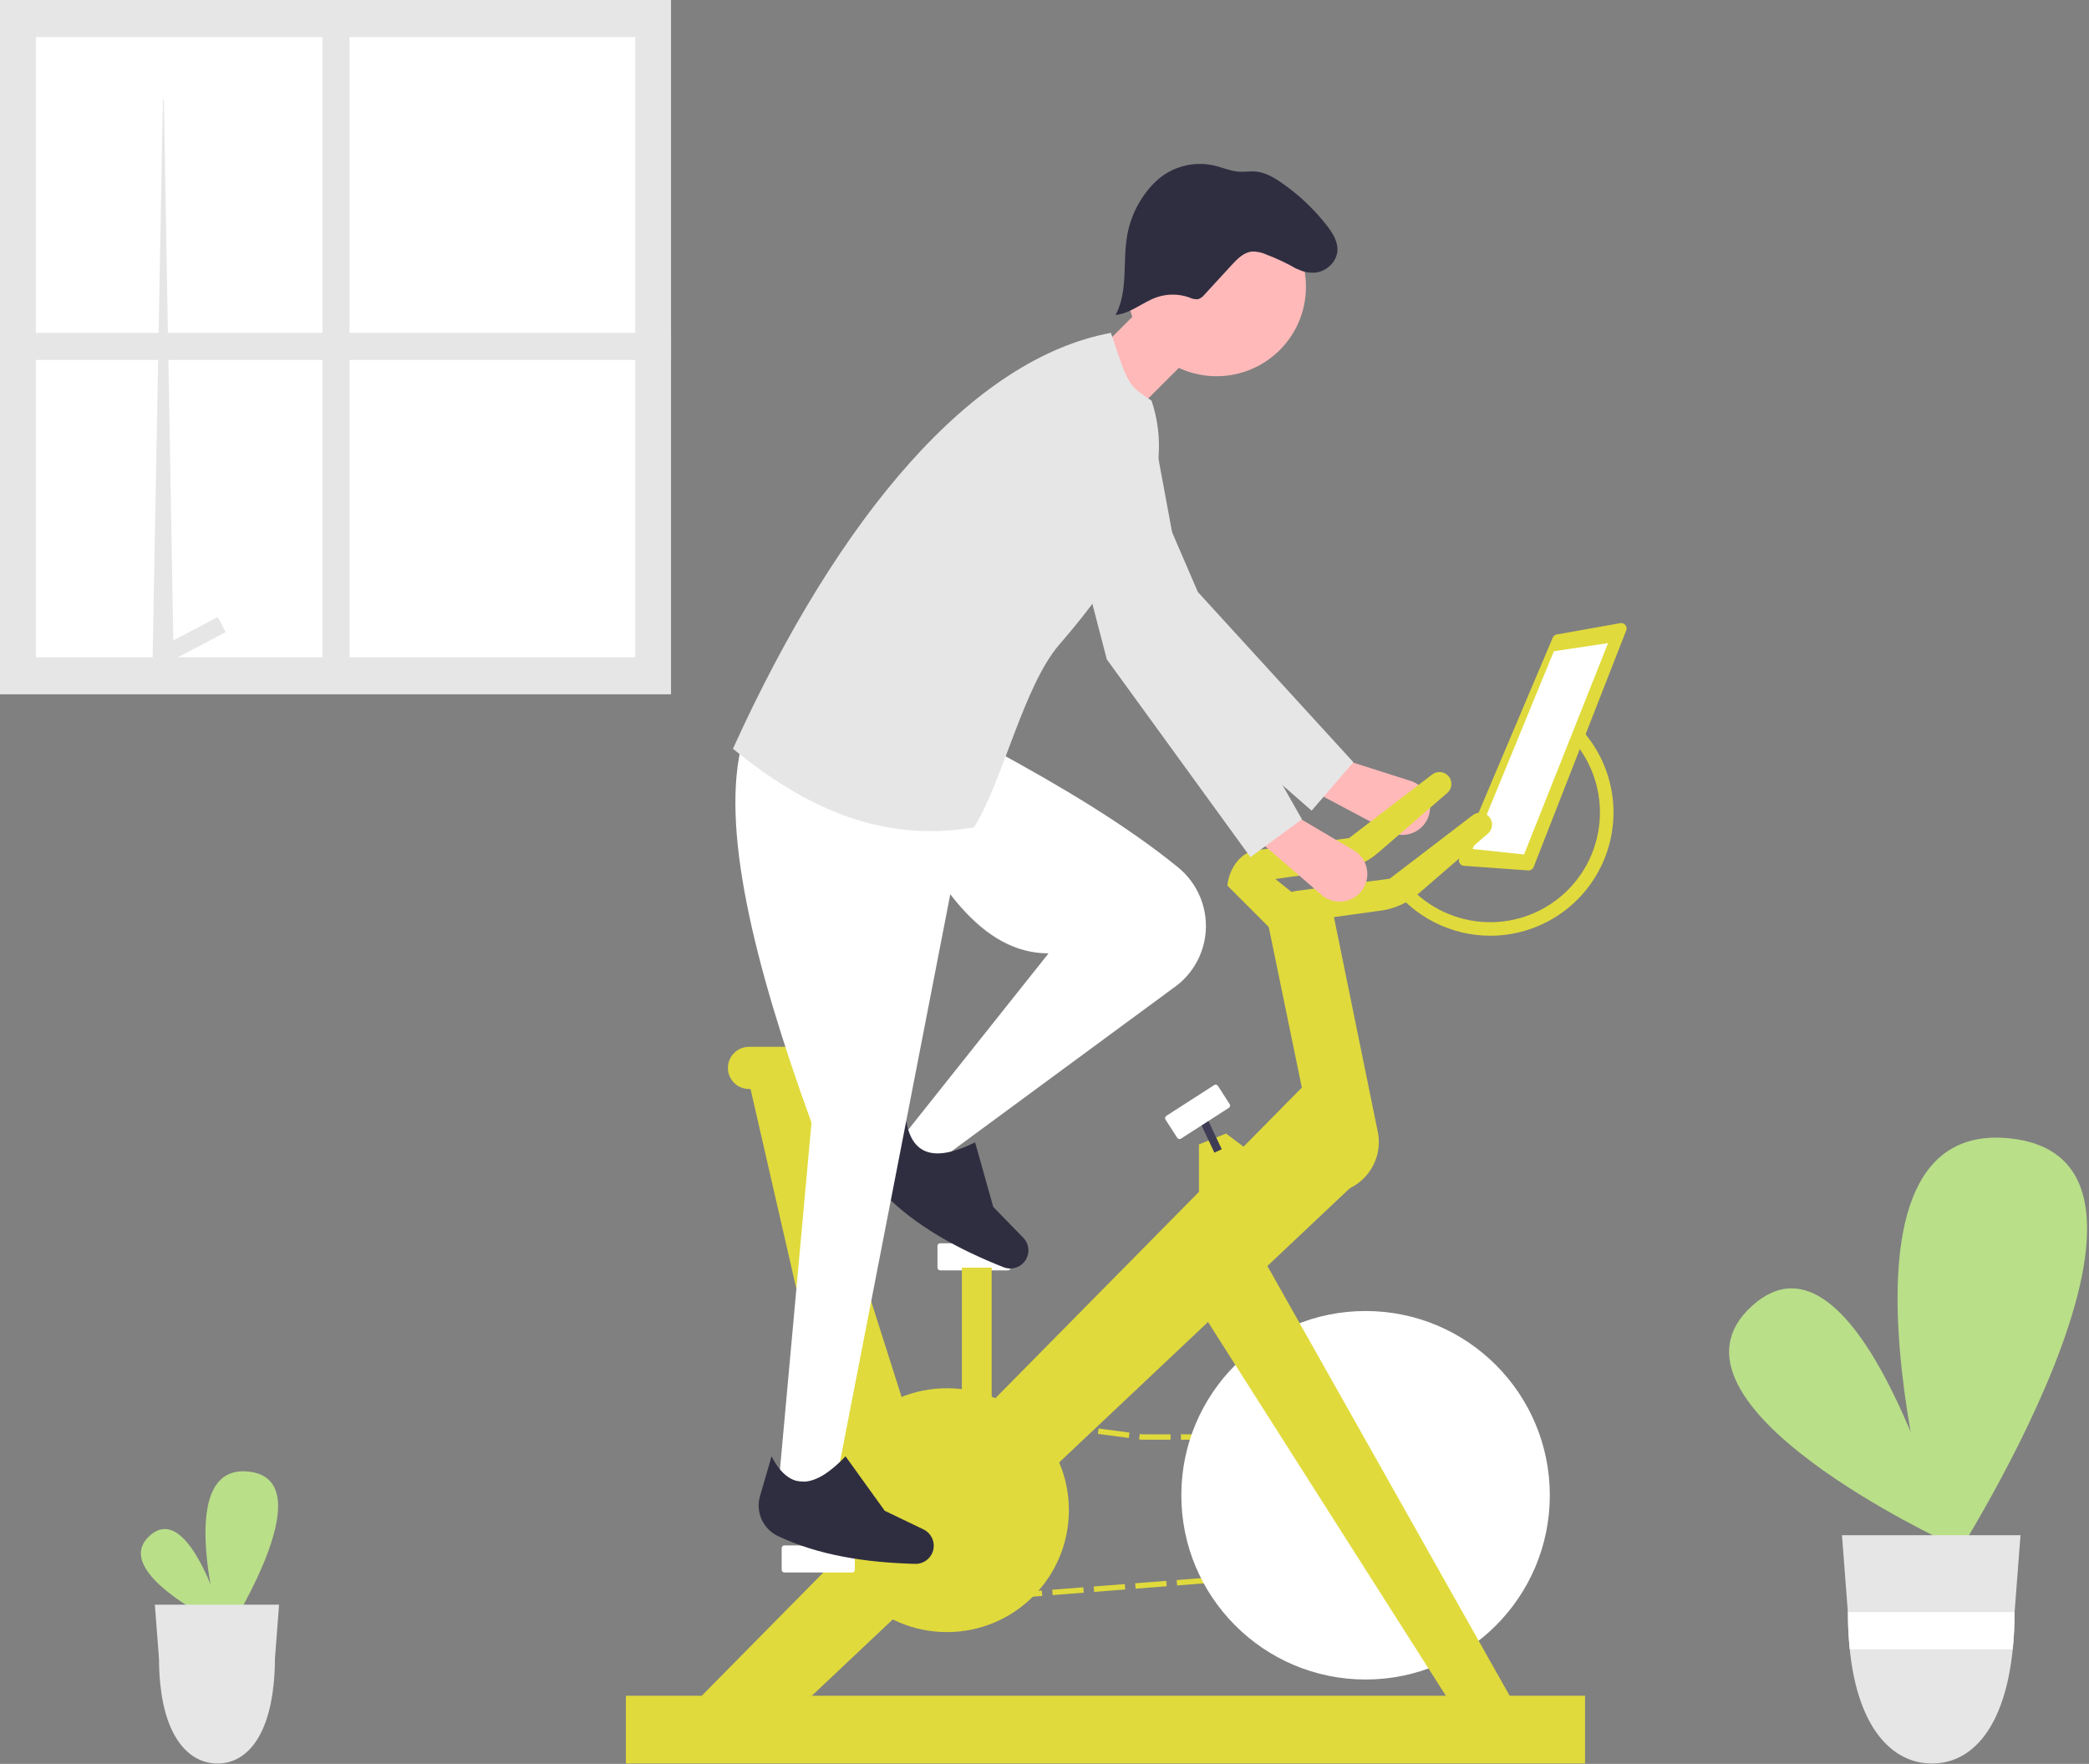 <svg width="771" height="651" viewBox="0 0 771 651" fill="none" xmlns="http://www.w3.org/2000/svg">
<rect x="0" y="0" width="771" height="651" fill="#808080" stroke="none"/>
<g clip-path="url(#clip0)">
<path d="M719.421 569.573C719.421 569.573 607.115 517.873 646.568 482.021C686.021 446.169 719.421 569.573 719.421 569.573Z" fill="#B9DF89"/>
<path d="M717.466 581.637C717.466 581.637 665.846 412.031 741.859 420.142C817.871 428.253 717.466 581.637 717.466 581.637Z" fill="#B9DF89"/>
<path d="M83.14 600.377C83.14 600.377 40.1 580.563 55.22 566.823C70.34 553.083 83.14 600.377 83.14 600.377Z" fill="#B9DF89"/>
<path d="M82.391 605C82.391 605 62.608 539.999 91.739 543.108C120.871 546.217 82.391 605 82.391 605Z" fill="#B9DF89"/>
<path d="M679.83 566.595L681.996 594.967L682.031 595.457C682.029 599.887 682.252 604.315 682.701 608.723C685.642 637.662 698.28 650.85 713.05 650.85C727.821 650.85 739.909 637.662 742.849 608.723C743.298 604.315 743.522 599.887 743.52 595.457L743.537 595.061L743.545 594.967L745.721 566.595H679.83Z" fill="#E6E6E6"/>
<path d="M743.545 594.967L743.537 595.061L743.52 595.457C743.522 599.887 743.298 604.315 742.849 608.723H682.701C682.252 604.315 682.029 599.887 682.031 595.457L681.996 594.967H743.545Z" fill="white"/>
<path d="M57.155 592.228L58.662 611.968L58.686 612.309C58.685 615.391 58.84 618.472 59.153 621.539C61.199 641.674 69.992 650.85 80.269 650.85C90.546 650.85 98.956 641.674 101.002 621.539C101.314 618.472 101.47 615.391 101.469 612.309L101.481 612.034L101.487 611.968L103 592.228L57.155 592.228Z" fill="#E6E6E6"/>
<path d="M523.404 306.326C524.97 305.243 526.202 303.744 526.96 301.997C527.717 300.25 527.97 298.326 527.689 296.442C527.408 294.559 526.606 292.792 525.372 291.342C524.138 289.892 522.522 288.816 520.708 288.238L497.328 280.781L484.48 291.914L512.842 306.946C514.49 307.819 516.347 308.224 518.21 308.114C520.072 308.005 521.869 307.386 523.404 306.326V306.326Z" fill="#FFB9B9"/>
<path d="M484.086 299.184L499.5 281.311L442.105 218.495L415.679 157.228C413.938 153.191 410.838 149.891 406.918 147.901C402.997 145.91 398.504 145.356 394.218 146.333V146.333C391.414 146.972 388.794 148.245 386.56 150.054C384.325 151.863 382.534 154.16 381.325 156.769C380.116 159.378 379.521 162.229 379.586 165.103C379.651 167.978 380.373 170.8 381.698 173.351L416.189 239.787L484.086 299.184Z" fill="#E6E6E6"/>
<path d="M520.909 535.935L517.955 531.35H512.5V529.35H519.045L522.591 534.851L520.909 535.935Z" fill="#3F3D56"/>
<path d="M508.668 531.35H497.171V529.35H508.668V531.35ZM493.338 531.35H481.841V529.35H493.338V531.35ZM478.009 531.35H466.512V529.35H478.009L478.009 531.35ZM462.679 531.35H451.182V529.35H462.679V531.35ZM447.35 531.35H435.853V529.35H447.35V531.35ZM432.02 531.35L421.368 531.341L420.399 531.212L420.663 529.23L421.566 529.35H432.02V531.35ZM416.601 530.707L405.203 529.194L405.467 527.211L416.864 528.725L416.601 530.707ZM401.404 528.689L390.007 527.174L390.271 525.192L401.668 526.706L401.404 528.689ZM386.208 526.669L374.811 525.156L375.075 523.173L386.472 524.687L386.208 526.669ZM371.012 524.651L359.615 523.136L359.879 521.154L371.276 522.668L371.012 524.651Z" fill="#E0DA3C"/>
<path d="M350.828 526.876L348.829 526.82L349.032 519.712L356.08 520.649L355.816 522.631L350.968 521.988L350.828 526.876Z" fill="#3F3D56"/>
<path d="M349.299 580.418L347.3 580.362L347.682 566.976L349.681 567.033L349.299 580.418ZM349.809 562.571L347.81 562.514L348.192 549.128L350.191 549.185L349.809 562.571ZM350.318 544.723L348.319 544.666L348.702 531.281L350.701 531.337L350.318 544.723Z" fill="#3F3D56"/>
<path d="M346.969 591.933L347.172 584.824L349.171 584.88L349.031 589.767L353.904 589.388L354.06 591.382L346.969 591.933Z" fill="#3F3D56"/>
<path d="M357.887 591.085L357.731 589.091L369.213 588.199L369.369 590.193L357.887 591.085ZM373.196 589.896L373.041 587.902L384.522 587.009L384.678 589.003L373.196 589.896ZM388.505 588.706L388.35 586.712L399.832 585.82L399.986 587.814L388.505 588.706ZM403.814 587.517L403.659 585.523L415.141 584.63L415.295 586.624L403.814 587.517ZM419.122 586.328L418.968 584.333L430.45 583.441L430.605 585.435L419.122 586.328ZM434.432 585.138L434.277 583.144L445.759 582.251L445.913 584.246L434.432 585.138ZM449.74 583.949L449.586 581.955L461.068 581.062L461.223 583.056L449.74 583.949ZM465.05 582.759L464.896 580.765L476.377 579.873L476.531 581.867L465.05 582.759ZM480.358 581.57L480.204 579.576L491.687 578.683L491.841 580.677L480.358 581.57ZM495.668 580.38L495.514 578.386L506.995 577.494L507.149 579.488L495.668 580.38ZM510.977 579.191L510.822 577.197L522.305 576.304L522.459 578.298L510.977 579.191ZM526.286 578.001L526.132 576.007L537.613 575.115L537.768 577.109L526.286 578.001Z" fill="#E0DA3C"/>
<path d="M541.595 576.812L541.44 574.818L545.752 574.483L543.409 570.849L545.091 569.765L549.248 576.217L541.595 576.812Z" fill="#3F3D56"/>
<path d="M540.909 566.969L533.409 555.331L535.091 554.247L542.591 565.885L540.909 566.969ZM530.909 551.453L523.409 539.815L525.091 538.731L532.591 550.369L530.909 551.453Z" fill="#3F3D56"/>
<path d="M504 619.85C541.555 619.85 572 589.405 572 551.85C572 514.295 541.555 483.85 504 483.85C466.445 483.85 436 514.295 436 551.85C436 589.405 466.445 619.85 504 619.85Z" fill="white"/>
<path d="M560 630.85L460.5 454.35L438.5 476.35L536.5 630.35L560 630.85Z" fill="#E0DA3C"/>
<path d="M258.5 626.35L482 399.85L500.5 436.35L288.5 636.35L258.5 626.35Z" fill="#E0DA3C"/>
<path d="M349.5 602.35C374.353 602.35 394.5 582.203 394.5 557.35C394.5 532.497 374.353 512.35 349.5 512.35C324.647 512.35 304.5 532.497 304.5 557.35C304.5 582.203 324.647 602.35 349.5 602.35Z" fill="#E0DA3C"/>
<path d="M289.5 570.35C289.235 570.35 288.981 570.456 288.793 570.643C288.606 570.831 288.5 571.085 288.5 571.35V579.35C288.5 579.615 288.606 579.869 288.793 580.057C288.981 580.244 289.235 580.35 289.5 580.35H314.5C314.765 580.35 315.019 580.244 315.207 580.057C315.394 579.869 315.5 579.615 315.5 579.35V571.35C315.5 571.085 315.394 570.831 315.207 570.643C315.019 570.456 314.765 570.35 314.5 570.35H289.5Z" fill="white"/>
<path d="M347 458.85C346.735 458.85 346.481 458.956 346.293 459.143C346.106 459.331 346 459.585 346 459.85V467.85C346 468.115 346.106 468.369 346.293 468.557C346.481 468.744 346.735 468.85 347 468.85H372C372.265 468.85 372.519 468.744 372.707 468.557C372.894 468.369 373 468.115 373 467.85V459.85C373 459.585 372.894 459.331 372.707 459.143C372.519 458.956 372.265 458.85 372 458.85H347Z" fill="white"/>
<path d="M468.5 442.35H442.5V422.35L452.5 418.35L468.5 430.35V442.35Z" fill="#E0DA3C"/>
<path d="M445.79 413.285L443.078 414.568L448.21 425.415L450.922 424.132L445.79 413.285Z" fill="#3F3D56"/>
<path d="M448.665 400.306C448.474 400.306 448.287 400.361 448.127 400.465L430.464 411.825C430.241 411.968 430.084 412.195 430.028 412.454C429.972 412.713 430.021 412.983 430.164 413.206L434.491 419.935C434.635 420.158 434.861 420.315 435.12 420.371C435.379 420.427 435.65 420.378 435.873 420.235L453.536 408.875V408.876C453.759 408.732 453.915 408.506 453.972 408.247C454.028 407.988 453.979 407.717 453.836 407.494L449.509 400.765C449.438 400.654 449.346 400.559 449.238 400.484C449.13 400.409 449.008 400.357 448.88 400.329C448.809 400.314 448.737 400.306 448.665 400.306V400.306Z" fill="white"/>
<path d="M488.5 440.35L468 340.85L492 336.85L508.364 417.005C509.067 419.911 509.073 422.942 508.381 425.85C507.688 428.759 506.317 431.462 504.38 433.739C502.442 436.016 499.994 437.802 497.234 438.951C494.474 440.1 491.481 440.579 488.5 440.35Z" fill="#E0DA3C"/>
<path d="M564.031 321.245L540.29 319.549C539.973 319.527 539.665 319.429 539.393 319.263C539.121 319.098 538.893 318.87 538.727 318.599C538.561 318.327 538.462 318.02 538.438 317.703C538.414 317.386 538.467 317.067 538.591 316.774L573.077 235.348C573.207 235.042 573.411 234.773 573.671 234.565C573.932 234.357 574.239 234.218 574.567 234.159L597.985 229.978C598.335 229.915 598.695 229.947 599.028 230.07C599.362 230.193 599.657 230.403 599.882 230.678C600.108 230.953 600.256 231.283 600.312 231.634C600.367 231.985 600.328 232.344 600.199 232.675L566.036 319.979C565.881 320.376 565.603 320.713 565.242 320.941C564.881 321.169 564.457 321.276 564.031 321.245Z" fill="#E0DA3C"/>
<path d="M543.5 313.35L562.5 315.35L593.5 237.35L573.5 240.35L543.5 313.35Z" fill="white"/>
<path d="M336.5 527.35L311.5 552.35L275.5 395.35L295.5 398.35L336.5 527.35Z" fill="#E0DA3C"/>
<path d="M307.366 398.112L303.048 396.817C294.563 400.557 285.332 402.294 276.068 401.894C274.068 401.811 272.177 400.954 270.795 399.506C269.413 398.057 268.646 396.128 268.657 394.125V394.125C268.657 392.063 269.477 390.086 270.935 388.627C272.393 387.169 274.371 386.35 276.433 386.35H314.15C315.171 386.35 316.15 386.756 316.872 387.478C317.594 388.2 318 389.179 318 390.2C318 391.488 317.699 392.758 317.121 393.908C316.543 395.059 315.704 396.059 314.67 396.827C313.637 397.596 312.439 398.112 311.17 398.336C309.902 398.559 308.599 398.482 307.366 398.112V398.112Z" fill="#E0DA3C"/>
<path d="M546.269 299.929C545.303 299.927 544.363 300.244 543.596 300.83L512.895 324.307L478.528 328.789C472.611 329.561 468.514 335.998 468 341.85L508.453 336.232C514.073 335.691 519.384 333.411 523.647 329.711L549.149 307.656C549.829 307.069 550.313 306.288 550.536 305.418C550.759 304.549 550.711 303.631 550.397 302.79C550.083 301.949 549.52 301.223 548.782 300.712C548.044 300.2 547.167 299.927 546.269 299.929V299.929Z" fill="#E0DA3C"/>
<path d="M531.269 284.929C530.303 284.927 529.363 285.244 528.596 285.83L497.895 309.307L463.528 313.789C457.611 314.561 453.514 320.998 453 326.85L493.453 321.232C499.073 320.691 504.384 318.411 508.647 314.711L534.149 292.656C534.829 292.069 535.313 291.288 535.536 290.418C535.759 289.549 535.711 288.631 535.397 287.79C535.083 286.949 534.52 286.223 533.782 285.712C533.044 285.2 532.167 284.927 531.269 284.929V284.929Z" fill="#E0DA3C"/>
<path d="M550 345.35C542.851 345.335 535.805 343.643 529.429 340.409C523.053 337.176 517.524 332.491 513.287 326.733L517.319 323.776C520.552 328.193 524.648 331.908 529.358 334.698C534.068 337.488 539.295 339.294 544.723 340.007C550.15 340.72 555.666 340.326 560.937 338.847C566.208 337.369 571.124 334.837 575.389 331.405C579.654 327.973 583.179 323.713 585.751 318.88C588.323 314.048 589.889 308.744 590.354 303.29C590.819 297.835 590.173 292.343 588.456 287.145C586.739 281.947 583.985 277.151 580.363 273.047L584.111 269.737C589.907 276.303 593.685 284.402 594.991 293.062C596.298 301.722 595.077 310.576 591.475 318.559C587.874 326.543 582.045 333.317 574.688 338.07C567.331 342.822 558.759 345.35 550 345.35V345.35Z" fill="#E0DA3C"/>
<path d="M585 625.85H231V650.85H585V625.85Z" fill="#E0DA3C"/>
<path d="M498.247 332.051C500.015 331.344 501.55 330.156 502.676 328.621C503.803 327.086 504.477 325.266 504.622 323.367C504.767 321.469 504.377 319.568 503.496 317.879C502.615 316.191 501.279 314.784 499.639 313.817L478.5 301.35L463.5 309.35L487.812 330.308C489.225 331.527 490.945 332.333 492.785 332.641C494.626 332.948 496.515 332.744 498.247 332.051V332.051Z" fill="#FFB9B9"/>
<path d="M332.5 420.35L346.5 428.35L432.947 364.719C436.118 362.553 438.806 359.755 440.843 356.5C442.88 353.245 444.222 349.604 444.784 345.806V345.806C445.487 341.004 444.927 336.102 443.16 331.582C441.392 327.062 438.478 323.081 434.703 320.029C415.612 304.523 392.018 290.459 367 276.85L330 294.85C345.248 326.116 362.175 351.895 387 351.85L332.5 420.35Z" fill="white"/>
<path d="M326.397 440.72C338.013 452.488 353.308 460.908 370.393 467.7C371.681 468.21 373.095 468.308 374.441 467.981C375.787 467.654 376.998 466.918 377.909 465.874C379.014 464.607 379.602 462.97 379.556 461.289C379.51 459.608 378.833 458.006 377.659 456.802L366.585 445.433L359.894 421.602C345.525 428.704 336.104 427.114 334.246 412.235L325.19 424.585C323.439 426.979 322.599 429.918 322.821 432.875C323.042 435.832 324.31 438.614 326.397 440.72V440.72Z" fill="#2F2E41"/>
<path d="M287.5 546.35L308.5 547.35L356.5 300.35L274 273.85C265.763 304.645 277.993 355.053 299.5 414.35L287.5 546.35Z" fill="white"/>
<path d="M449 138.85C467.225 138.85 482 124.075 482 105.85C482 87.625 467.225 72.85 449 72.85C430.775 72.85 416 87.625 416 105.85C416 124.075 430.775 138.85 449 138.85Z" fill="#FFB9B9"/>
<path d="M388.5 146.35L409.5 161.35L441.5 129.35L425.5 109.35L388.5 146.35Z" fill="#FFB9B9"/>
<path d="M270.5 276.35C296.398 297.455 324.679 311.327 359.5 305.35C370.022 288.528 377.791 253.091 391 237.85C419.845 204.567 434.152 174.9 425 147.85C416.104 142.034 416.495 142.044 410 122.85C359.123 132.263 309.869 189.695 270.5 276.35Z" fill="#E6E6E6"/>
<path d="M287.164 566.93C302.112 573.999 319.368 576.661 337.745 577.179C339.13 577.217 340.492 576.824 341.644 576.055C342.796 575.286 343.682 574.179 344.179 572.886V572.886C344.782 571.317 344.773 569.577 344.153 568.014C343.533 566.451 342.347 565.179 340.832 564.45L326.529 557.57L312.069 537.481C301.009 549.081 291.614 550.82 284.765 537.481L280.494 552.189C279.671 555.038 279.891 558.087 281.113 560.788C282.335 563.49 284.481 565.668 287.164 566.93Z" fill="#2F2E41"/>
<path d="M461.5 316.35L480.5 302.35L438.5 228.35L426.35 162.742C425.55 158.419 423.261 154.512 419.881 151.701C416.501 148.889 412.243 147.35 407.847 147.35V147.35C404.971 147.35 402.134 148.009 399.553 149.276C396.972 150.543 394.716 152.385 392.957 154.66C391.199 156.935 389.985 159.583 389.41 162.4C388.834 165.217 388.911 168.128 389.636 170.911L408.5 243.35L461.5 316.35Z" fill="#E6E6E6"/>
<path d="M366 467.85H355V527.85H366V467.85Z" fill="#E0DA3C"/>
<path d="M475.12 96.279C476.412 97.828 478.069 99.03 479.942 99.779C481.814 100.527 483.844 100.798 485.847 100.566C489.82 99.947 493.355 96.558 493.61 92.546C493.829 89.081 491.793 85.903 489.656 83.167C484.94 77.134 479.34 71.848 473.046 67.488C470.044 65.41 466.732 63.497 463.089 63.273C461.286 63.162 459.479 63.473 457.674 63.395C454.356 63.253 451.246 61.817 448.009 61.073C444.685 60.333 441.241 60.315 437.91 61.02C434.579 61.726 431.438 63.139 428.7 65.164C426.875 66.559 425.223 68.169 423.782 69.958C419.796 74.834 417.123 80.647 416.016 86.846C414.276 96.673 416.448 107.451 411.726 116.243C417.267 115.725 421.709 111.5 426.973 109.694C430.879 108.368 435.119 108.406 439.001 109.802C440.001 110.314 441.128 110.525 442.246 110.408C443.169 110.083 443.976 109.493 444.566 108.712L454.632 97.76C456.68 95.531 459.007 93.156 462.019 92.847C463.817 92.785 465.605 93.14 467.243 93.883C471.279 95.409 475.182 97.264 478.915 99.43" fill="#2F2E41"/>
<path d="M456 324.85L453 326.85L473 346.85L485 335.85L465 319.85L456 324.85Z" fill="#E0DA3C"/>
<path d="M247.66 0H0V256.25H247.66V0Z" fill="#E6E6E6"/>
<path d="M234.44 13.68H13.22V242.57H234.44V13.68Z" fill="white"/>
<path d="M56.26 246.57H64.139L64.089 243.398L63.954 236.362L62.705 164.015L62.688 163.677L62.047 126.711L60.478 36.85H60.124L58.453 127.369L57.795 163.694L57.778 164.032L56.26 246.57Z" fill="#E6E6E6"/>
<path d="M83.291 233.292L80.361 227.725L59.333 238.796L62.263 244.362L83.291 233.292Z" fill="#E6E6E6"/>
<path d="M129 6.85H119V248.85H129V6.85Z" fill="#E6E6E6"/>
<path d="M247.66 122.85H0V132.85H247.66V122.85Z" fill="#E6E6E6"/>
</g>
<defs>
<clipPath id="clip0">
<rect width="770.301" height="650.85" fill="white"/>
</clipPath>
</defs>
</svg>
